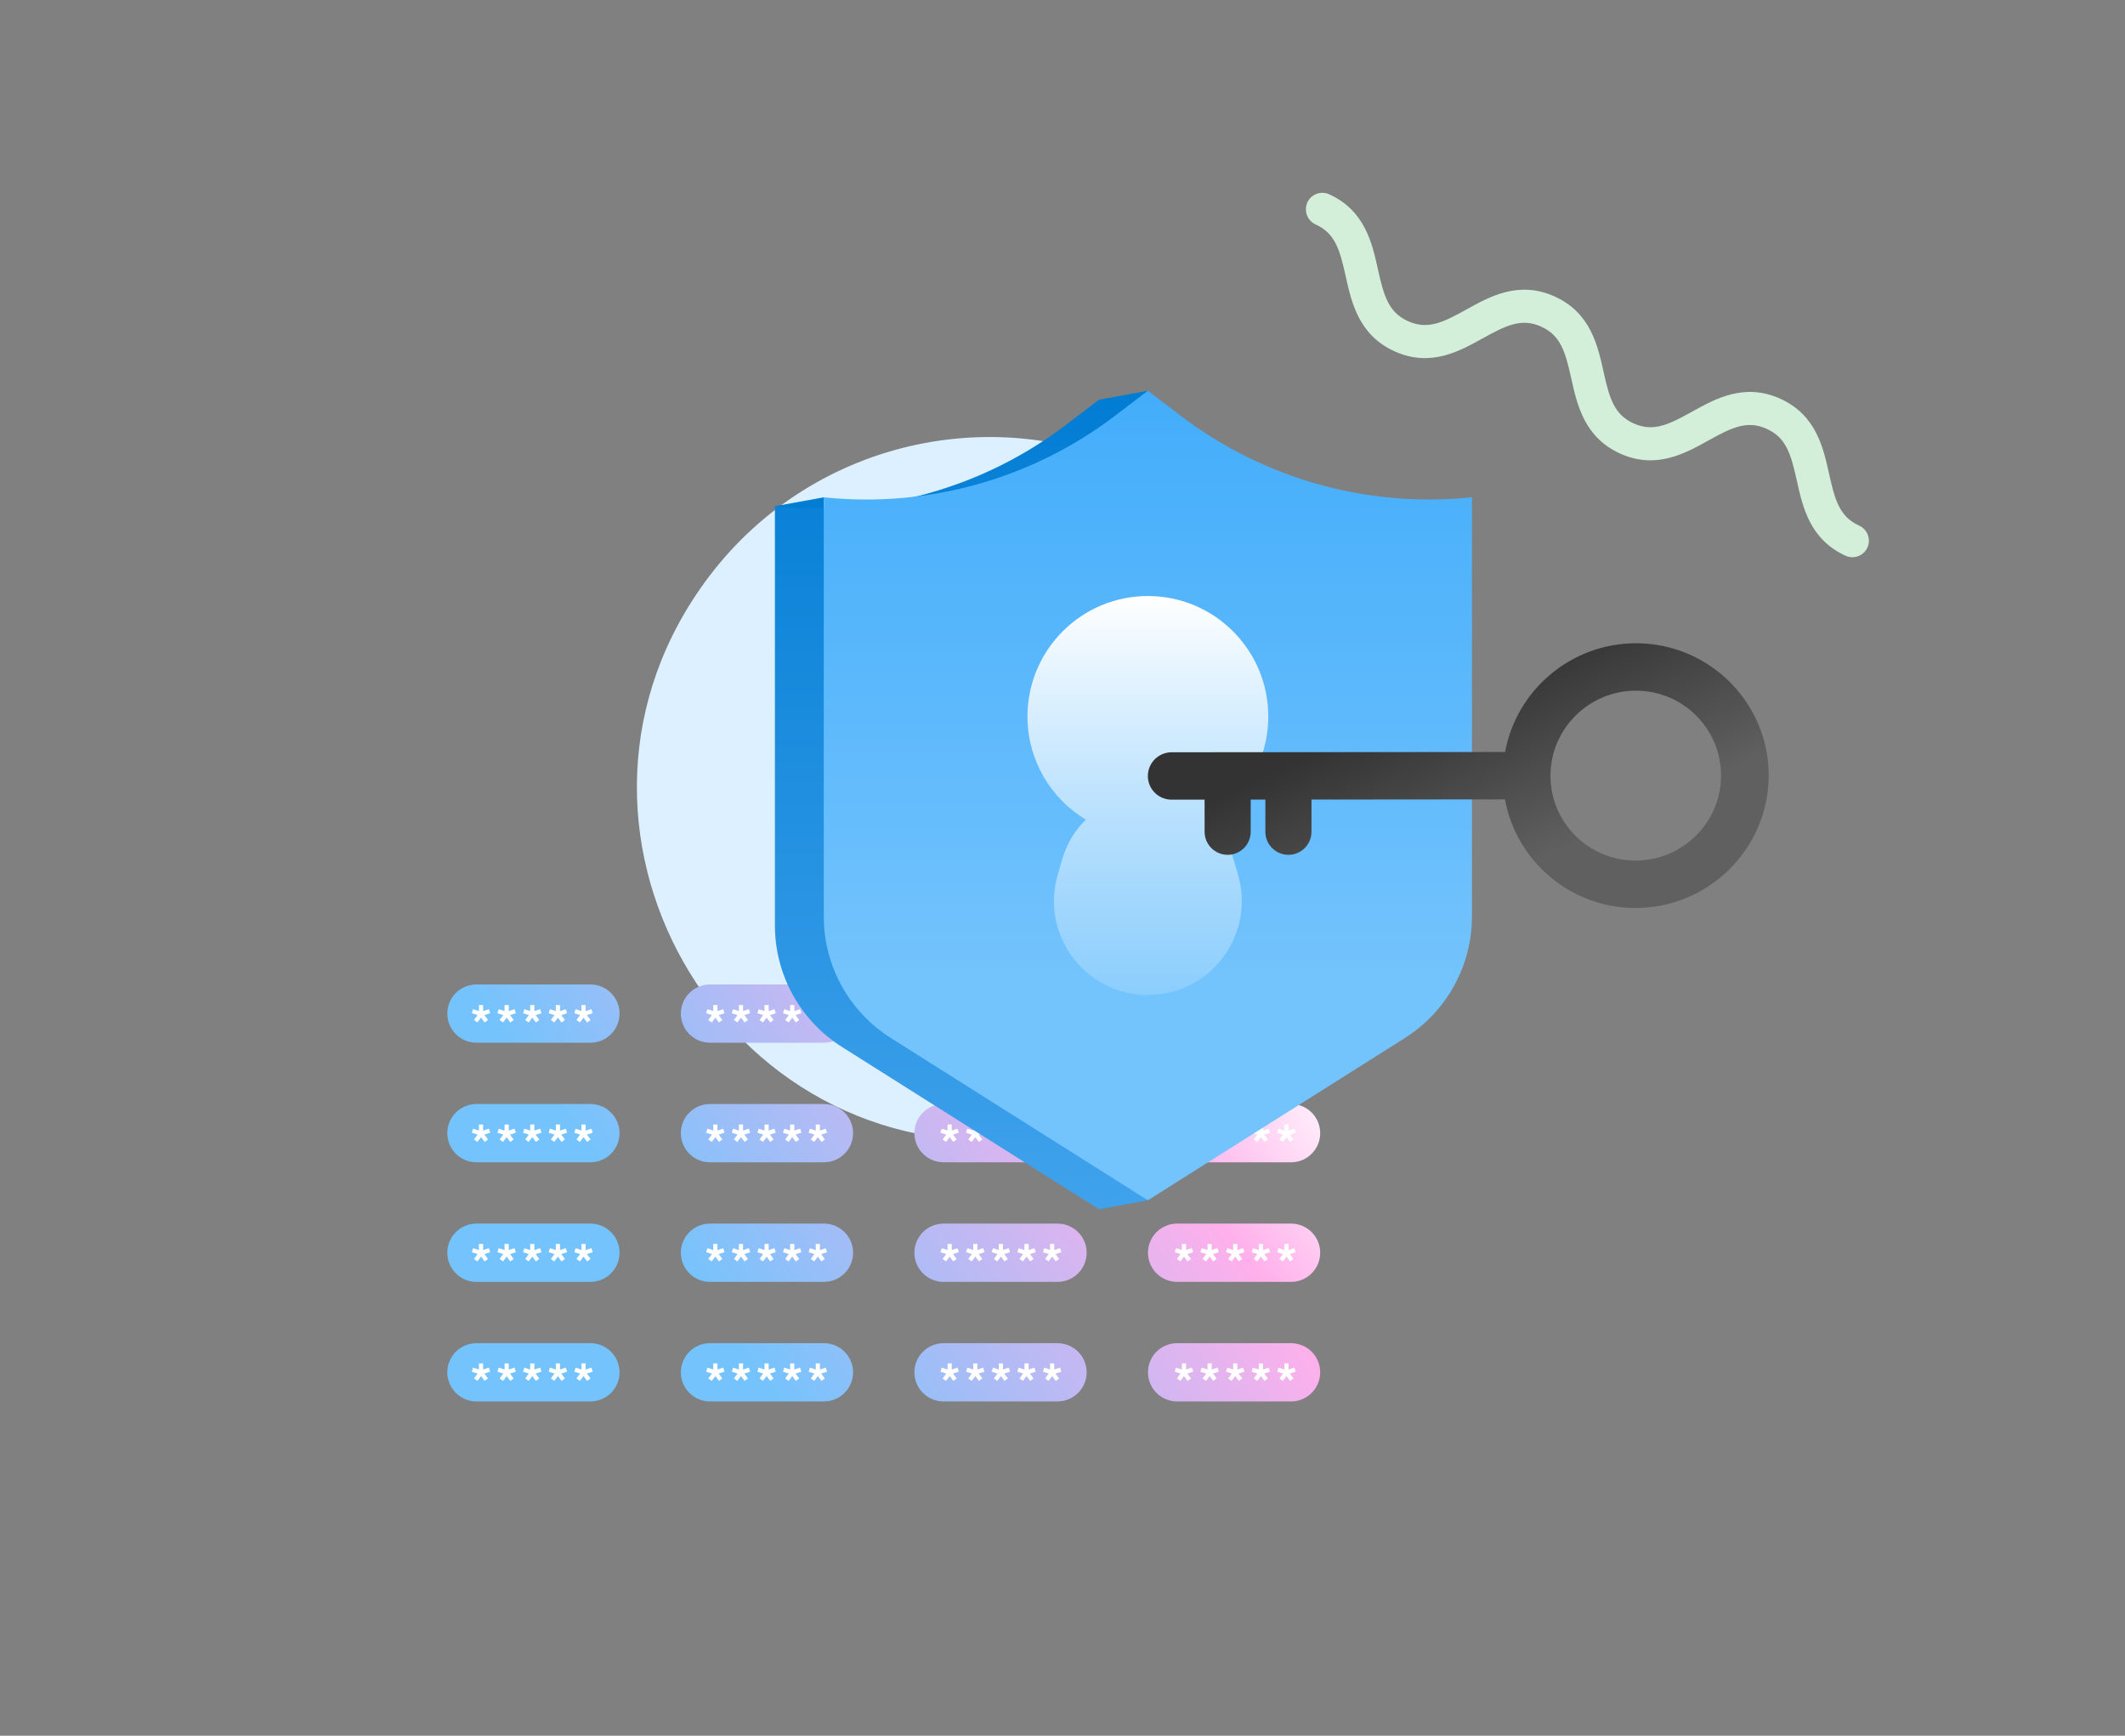 <svg width="60" height="49" viewBox="0 0 60 49" fill="none" xmlns="http://www.w3.org/2000/svg">
    <rect x="0" y="0" width="60" height="49" fill="#808080" stroke="none"/>
    <g id="Group 43568">
        <path id="Vector 3"
              d="M20.018 16.278C14.762 23.228 20.369 33.094 29.029 32.136C38.647 31.071 41.216 18.282 32.756 13.586C28.432 11.186 23.001 12.333 20.018 16.278Z"
              fill="#DDF0FF"/>
        <g id="Layer 4">
            <path id="Union" fill-rule="evenodd" clip-rule="evenodd"
                  d="M17.493 28.614C17.493 28.16 17.125 27.792 16.671 27.792H13.452C12.998 27.792 12.63 28.16 12.63 28.614C12.63 29.068 12.998 29.436 13.452 29.436H16.671C17.125 29.436 17.493 29.068 17.493 28.614ZM24.087 28.614C24.087 28.16 23.719 27.792 23.265 27.792H20.046C19.592 27.792 19.224 28.16 19.224 28.614C19.224 29.068 19.592 29.436 20.046 29.436H23.265C23.719 29.436 24.087 29.068 24.087 28.614ZM25.818 28.614C25.818 28.16 26.186 27.792 26.641 27.792H29.859C30.314 27.792 30.682 28.16 30.682 28.614C30.682 29.068 30.314 29.436 29.859 29.436H26.641C26.186 29.436 25.818 29.068 25.818 28.614ZM37.276 28.614C37.276 28.16 36.908 27.792 36.454 27.792H33.235C32.781 27.792 32.413 28.16 32.413 28.614C32.413 29.068 32.781 29.436 33.235 29.436H36.454C36.908 29.436 37.276 29.068 37.276 28.614ZM12.63 31.99C12.63 31.535 12.998 31.167 13.452 31.167H16.671C17.125 31.167 17.493 31.535 17.493 31.99C17.493 32.444 17.125 32.812 16.671 32.812H13.452C12.998 32.812 12.63 32.444 12.63 31.99ZM17.493 35.365C17.493 34.911 17.125 34.543 16.671 34.543H13.452C12.998 34.543 12.63 34.911 12.63 35.365C12.63 35.819 12.998 36.188 13.452 36.188H16.671C17.125 36.188 17.493 35.819 17.493 35.365ZM12.63 38.741C12.63 38.287 12.998 37.919 13.452 37.919H16.671C17.125 37.919 17.493 38.287 17.493 38.741C17.493 39.195 17.125 39.563 16.671 39.563H13.452C12.998 39.563 12.63 39.195 12.63 38.741ZM24.087 31.99C24.087 31.535 23.719 31.167 23.265 31.167H20.046C19.592 31.167 19.224 31.535 19.224 31.99C19.224 32.444 19.592 32.812 20.046 32.812H23.265C23.719 32.812 24.087 32.444 24.087 31.99ZM19.224 35.365C19.224 34.911 19.592 34.543 20.046 34.543H23.265C23.719 34.543 24.087 34.911 24.087 35.365C24.087 35.819 23.719 36.188 23.265 36.188H20.046C19.592 36.188 19.224 35.819 19.224 35.365ZM24.087 38.741C24.087 38.287 23.719 37.919 23.265 37.919H20.046C19.592 37.919 19.224 38.287 19.224 38.741C19.224 39.195 19.592 39.563 20.046 39.563H23.265C23.719 39.563 24.087 39.195 24.087 38.741ZM25.818 31.99C25.818 31.535 26.186 31.167 26.641 31.167H29.859C30.314 31.167 30.682 31.535 30.682 31.99C30.682 32.444 30.314 32.812 29.859 32.812H26.641C26.186 32.812 25.818 32.444 25.818 31.99ZM30.682 35.365C30.682 34.911 30.314 34.543 29.859 34.543H26.641C26.186 34.543 25.818 34.911 25.818 35.365C25.818 35.819 26.186 36.188 26.641 36.188H29.859C30.314 36.188 30.682 35.819 30.682 35.365ZM25.818 38.741C25.818 38.287 26.186 37.919 26.641 37.919H29.859C30.314 37.919 30.682 38.287 30.682 38.741C30.682 39.195 30.314 39.563 29.859 39.563H26.641C26.186 39.563 25.818 39.195 25.818 38.741ZM37.276 31.99C37.276 31.535 36.908 31.167 36.454 31.167H33.235C32.781 31.167 32.413 31.535 32.413 31.99C32.413 32.444 32.781 32.812 33.235 32.812H36.454C36.908 32.812 37.276 32.444 37.276 31.99ZM32.413 35.365C32.413 34.911 32.781 34.543 33.235 34.543H36.454C36.908 34.543 37.276 34.911 37.276 35.365C37.276 35.819 36.908 36.188 36.454 36.188H33.235C32.781 36.188 32.413 35.819 32.413 35.365ZM37.276 38.741C37.276 38.287 36.908 37.919 36.454 37.919H33.235C32.781 37.919 32.413 38.287 32.413 38.741C32.413 39.195 32.781 39.563 33.235 39.563H36.454C36.908 39.563 37.276 39.195 37.276 38.741Z"
                  fill="url(#paint0_linear_1844_64570)"/>
            <g id="Group 43569">
                <g id="*******">
                    <path d="M13.479 28.865L13.583 28.728L13.684 28.865L13.78 28.795L13.677 28.657L13.841 28.603L13.804 28.49L13.641 28.543V28.372H13.523V28.543L13.358 28.491L13.322 28.604L13.485 28.657L13.383 28.795L13.479 28.865Z"
                          fill="white"/>
                    <path d="M14.203 28.865L14.307 28.728L14.408 28.865L14.504 28.795L14.401 28.657L14.565 28.603L14.528 28.49L14.365 28.543V28.372H14.247V28.543L14.081 28.491L14.046 28.604L14.209 28.657L14.107 28.795L14.203 28.865Z"
                          fill="white"/>
                    <path d="M14.926 28.865L15.03 28.728L15.131 28.865L15.227 28.795L15.124 28.657L15.288 28.603L15.251 28.49L15.088 28.543V28.372H14.97V28.543L14.805 28.491L14.769 28.604L14.932 28.657L14.83 28.795L14.926 28.865Z"
                          fill="white"/>
                    <path d="M15.65 28.865L15.754 28.728L15.854 28.865L15.951 28.795L15.848 28.657L16.012 28.603L15.975 28.49L15.812 28.543V28.372H15.694V28.543L15.528 28.491L15.492 28.604L15.656 28.657L15.554 28.795L15.65 28.865Z"
                          fill="white"/>
                    <path d="M16.373 28.865L16.477 28.728L16.578 28.865L16.674 28.795L16.571 28.657L16.735 28.603L16.698 28.49L16.535 28.543V28.372H16.417V28.543L16.252 28.491L16.216 28.604L16.379 28.657L16.277 28.795L16.373 28.865Z"
                          fill="white"/>
                </g>
                <g id="*******_2">
                    <path d="M13.479 32.237L13.584 32.101L13.684 32.237L13.78 32.168L13.677 32.03L13.841 31.976L13.804 31.863L13.641 31.916V31.745H13.523V31.916L13.358 31.864L13.322 31.977L13.485 32.03L13.383 32.168L13.479 32.237Z"
                          fill="white"/>
                    <path d="M14.203 32.237L14.307 32.101L14.408 32.237L14.504 32.168L14.401 32.03L14.565 31.976L14.528 31.863L14.365 31.916V31.745H14.247V31.916L14.081 31.864L14.046 31.977L14.209 32.03L14.107 32.168L14.203 32.237Z"
                          fill="white"/>
                    <path d="M14.926 32.237L15.03 32.101L15.131 32.237L15.227 32.168L15.124 32.03L15.288 31.976L15.251 31.863L15.088 31.916V31.745H14.97V31.916L14.805 31.864L14.769 31.977L14.932 32.03L14.83 32.168L14.926 32.237Z"
                          fill="white"/>
                    <path d="M15.65 32.237L15.754 32.101L15.855 32.237L15.951 32.168L15.848 32.03L16.012 31.976L15.975 31.863L15.812 31.916V31.745H15.694V31.916L15.528 31.864L15.492 31.977L15.656 32.03L15.554 32.168L15.65 32.237Z"
                          fill="white"/>
                    <path d="M16.373 32.237L16.477 32.101L16.578 32.237L16.674 32.168L16.571 32.03L16.735 31.976L16.698 31.863L16.535 31.916V31.745H16.417V31.916L16.252 31.864L16.216 31.977L16.379 32.03L16.277 32.168L16.373 32.237Z"
                          fill="white"/>
                </g>
                <g id="*******_3">
                    <path d="M13.479 35.61L13.584 35.474L13.684 35.61L13.78 35.541L13.677 35.403L13.841 35.349L13.804 35.236L13.641 35.289V35.117H13.523V35.289L13.358 35.237L13.322 35.35L13.485 35.403L13.383 35.541L13.479 35.61Z"
                          fill="white"/>
                    <path d="M14.203 35.61L14.307 35.474L14.408 35.61L14.504 35.541L14.401 35.403L14.565 35.349L14.528 35.236L14.365 35.289V35.117H14.247V35.289L14.081 35.237L14.046 35.35L14.209 35.403L14.107 35.541L14.203 35.61Z"
                          fill="white"/>
                    <path d="M14.926 35.61L15.03 35.474L15.131 35.61L15.227 35.541L15.124 35.403L15.288 35.349L15.251 35.236L15.088 35.289V35.117H14.97V35.289L14.805 35.237L14.769 35.35L14.932 35.403L14.83 35.541L14.926 35.61Z"
                          fill="white"/>
                    <path d="M15.65 35.61L15.754 35.474L15.855 35.61L15.951 35.541L15.848 35.403L16.012 35.349L15.975 35.236L15.812 35.289V35.117H15.694V35.289L15.528 35.237L15.492 35.35L15.656 35.403L15.554 35.541L15.65 35.61Z"
                          fill="white"/>
                    <path d="M16.373 35.61L16.477 35.474L16.578 35.61L16.674 35.541L16.571 35.403L16.735 35.349L16.698 35.236L16.535 35.289V35.117H16.417V35.289L16.252 35.237L16.216 35.35L16.379 35.403L16.277 35.541L16.373 35.61Z"
                          fill="white"/>
                </g>
                <g id="*******_4">
                    <path d="M13.479 38.983L13.584 38.847L13.684 38.983L13.78 38.914L13.677 38.776L13.841 38.722L13.804 38.608L13.641 38.662V38.49H13.523V38.662L13.358 38.609L13.322 38.723L13.485 38.776L13.383 38.914L13.479 38.983Z"
                          fill="white"/>
                    <path d="M14.203 38.983L14.307 38.847L14.408 38.983L14.504 38.914L14.401 38.776L14.565 38.722L14.528 38.608L14.365 38.662V38.49H14.247V38.662L14.081 38.609L14.046 38.723L14.209 38.776L14.107 38.914L14.203 38.983Z"
                          fill="white"/>
                    <path d="M14.926 38.983L15.03 38.847L15.131 38.983L15.227 38.914L15.124 38.776L15.288 38.722L15.251 38.608L15.088 38.662V38.49H14.97V38.662L14.805 38.609L14.769 38.723L14.932 38.776L14.83 38.914L14.926 38.983Z"
                          fill="white"/>
                    <path d="M15.65 38.983L15.754 38.847L15.855 38.983L15.951 38.914L15.848 38.776L16.012 38.722L15.975 38.608L15.812 38.662V38.49H15.694V38.662L15.528 38.609L15.492 38.723L15.656 38.776L15.554 38.914L15.65 38.983Z"
                          fill="white"/>
                    <path d="M16.373 38.983L16.477 38.847L16.578 38.983L16.674 38.914L16.571 38.776L16.735 38.722L16.698 38.608L16.535 38.662V38.49H16.417V38.662L16.252 38.609L16.216 38.723L16.379 38.776L16.277 38.914L16.373 38.983Z"
                          fill="white"/>
                </g>
            </g>
            <g id="Group 43570">
                <g id="*******_5">
                    <path d="M20.095 28.865L20.2 28.728L20.3 28.865L20.396 28.795L20.293 28.657L20.457 28.603L20.421 28.49L20.257 28.543V28.372H20.139V28.543L19.974 28.491L19.938 28.604L20.101 28.657L19.999 28.795L20.095 28.865Z"
                          fill="white"/>
                    <path d="M20.819 28.865L20.923 28.728L21.024 28.865L21.12 28.795L21.017 28.657L21.181 28.603L21.144 28.49L20.981 28.543V28.372H20.863V28.543L20.697 28.491L20.662 28.604L20.825 28.657L20.723 28.795L20.819 28.865Z"
                          fill="white"/>
                    <path d="M21.542 28.865L21.646 28.728L21.747 28.865L21.843 28.795L21.74 28.657L21.904 28.603L21.867 28.49L21.704 28.543V28.372H21.586V28.543L21.421 28.491L21.385 28.604L21.548 28.657L21.446 28.795L21.542 28.865Z"
                          fill="white"/>
                    <path d="M22.266 28.865L22.37 28.728L22.471 28.865L22.567 28.795L22.464 28.657L22.628 28.603L22.591 28.49L22.428 28.543V28.372H22.31V28.543L22.144 28.491L22.108 28.604L22.272 28.657L22.17 28.795L22.266 28.865Z"
                          fill="white"/>
                    <path d="M22.989 28.865L23.093 28.728L23.194 28.865L23.29 28.795L23.187 28.657L23.352 28.603L23.314 28.49L23.151 28.543V28.372H23.033V28.543L22.868 28.491L22.832 28.604L22.995 28.657L22.893 28.795L22.989 28.865Z"
                          fill="white"/>
                </g>
                <g id="*******_6">
                    <path d="M20.095 32.237L20.2 32.101L20.3 32.237L20.396 32.168L20.293 32.03L20.457 31.976L20.421 31.863L20.257 31.916V31.745H20.139V31.916L19.974 31.864L19.938 31.977L20.101 32.03L19.999 32.168L20.095 32.237Z"
                          fill="white"/>
                    <path d="M20.819 32.237L20.923 32.101L21.024 32.237L21.12 32.168L21.017 32.03L21.181 31.976L21.144 31.863L20.981 31.916V31.745H20.863V31.916L20.698 31.864L20.662 31.977L20.825 32.03L20.723 32.168L20.819 32.237Z"
                          fill="white"/>
                    <path d="M21.542 32.237L21.647 32.101L21.747 32.237L21.843 32.168L21.74 32.03L21.904 31.976L21.867 31.863L21.704 31.916V31.745H21.586V31.916L21.421 31.864L21.385 31.977L21.548 32.03L21.446 32.168L21.542 32.237Z"
                          fill="white"/>
                    <path d="M22.266 32.237L22.37 32.101L22.471 32.237L22.567 32.168L22.464 32.03L22.628 31.976L22.591 31.863L22.428 31.916V31.745H22.31V31.916L22.145 31.864L22.109 31.977L22.272 32.03L22.17 32.168L22.266 32.237Z"
                          fill="white"/>
                    <path d="M22.989 32.237L23.093 32.101L23.194 32.237L23.29 32.168L23.187 32.03L23.352 31.976L23.314 31.863L23.151 31.916V31.745H23.033V31.916L22.868 31.864L22.832 31.977L22.995 32.03L22.893 32.168L22.989 32.237Z"
                          fill="white"/>
                </g>
                <g id="*******_7">
                    <path d="M20.095 35.61L20.2 35.474L20.3 35.61L20.396 35.541L20.293 35.403L20.457 35.349L20.421 35.236L20.257 35.289V35.117H20.139V35.289L19.974 35.237L19.938 35.35L20.101 35.403L19.999 35.541L20.095 35.61Z"
                          fill="white"/>
                    <path d="M20.819 35.61L20.923 35.474L21.024 35.61L21.12 35.541L21.017 35.403L21.181 35.349L21.144 35.236L20.981 35.289V35.117H20.863V35.289L20.698 35.237L20.662 35.35L20.825 35.403L20.723 35.541L20.819 35.61Z"
                          fill="white"/>
                    <path d="M21.542 35.61L21.647 35.474L21.747 35.61L21.843 35.541L21.74 35.403L21.904 35.349L21.867 35.236L21.704 35.289V35.117H21.586V35.289L21.421 35.237L21.385 35.35L21.548 35.403L21.446 35.541L21.542 35.61Z"
                          fill="white"/>
                    <path d="M22.266 35.61L22.37 35.474L22.471 35.61L22.567 35.541L22.464 35.403L22.628 35.349L22.591 35.236L22.428 35.289V35.117H22.31V35.289L22.145 35.237L22.109 35.35L22.272 35.403L22.17 35.541L22.266 35.61Z"
                          fill="white"/>
                    <path d="M22.989 35.61L23.093 35.474L23.194 35.61L23.29 35.541L23.187 35.403L23.352 35.349L23.314 35.236L23.151 35.289V35.117H23.033V35.289L22.868 35.237L22.832 35.35L22.995 35.403L22.893 35.541L22.989 35.61Z"
                          fill="white"/>
                </g>
                <g id="*******_8">
                    <path d="M20.095 38.983L20.2 38.847L20.3 38.983L20.396 38.914L20.293 38.776L20.457 38.722L20.421 38.608L20.257 38.662V38.49H20.139V38.662L19.974 38.609L19.938 38.723L20.101 38.776L19.999 38.914L20.095 38.983Z"
                          fill="white"/>
                    <path d="M20.819 38.983L20.923 38.847L21.024 38.983L21.12 38.914L21.017 38.776L21.181 38.722L21.144 38.608L20.981 38.662V38.49H20.863V38.662L20.698 38.609L20.662 38.723L20.825 38.776L20.723 38.914L20.819 38.983Z"
                          fill="white"/>
                    <path d="M21.542 38.983L21.647 38.847L21.747 38.983L21.843 38.914L21.74 38.776L21.904 38.722L21.867 38.608L21.704 38.662V38.49H21.586V38.662L21.421 38.609L21.385 38.723L21.548 38.776L21.446 38.914L21.542 38.983Z"
                          fill="white"/>
                    <path d="M22.266 38.983L22.37 38.847L22.471 38.983L22.567 38.914L22.464 38.776L22.628 38.722L22.591 38.608L22.428 38.662V38.49H22.31V38.662L22.145 38.609L22.109 38.723L22.272 38.776L22.17 38.914L22.266 38.983Z"
                          fill="white"/>
                    <path d="M22.989 38.983L23.093 38.847L23.194 38.983L23.29 38.914L23.187 38.776L23.352 38.722L23.314 38.608L23.151 38.662V38.49H23.033V38.662L22.868 38.609L22.832 38.723L22.995 38.776L22.893 38.914L22.989 38.983Z"
                          fill="white"/>
                </g>
            </g>
            <g id="Group 43571">
                <g id="*******_9">
                    <path d="M26.711 28.865L26.816 28.728L26.916 28.865L27.012 28.795L26.909 28.657L27.073 28.603L27.037 28.49L26.873 28.543V28.372H26.755V28.543L26.59 28.491L26.554 28.604L26.717 28.657L26.615 28.795L26.711 28.865Z"
                          fill="white"/>
                    <path d="M27.435 28.865L27.539 28.728L27.64 28.865L27.736 28.795L27.633 28.657L27.797 28.603L27.76 28.49L27.597 28.543V28.372H27.479V28.543L27.313 28.491L27.278 28.604L27.441 28.657L27.339 28.795L27.435 28.865Z"
                          fill="white"/>
                    <path d="M28.158 28.865L28.262 28.728L28.363 28.865L28.459 28.795L28.356 28.657L28.52 28.603L28.483 28.49L28.32 28.543V28.372H28.202V28.543L28.037 28.491L28.001 28.604L28.164 28.657L28.062 28.795L28.158 28.865Z"
                          fill="white"/>
                    <path d="M28.882 28.865L28.986 28.728L29.087 28.865L29.183 28.795L29.08 28.657L29.244 28.603L29.207 28.49L29.044 28.543V28.372H28.926V28.543L28.76 28.491L28.725 28.604L28.888 28.657L28.786 28.795L28.882 28.865Z"
                          fill="white"/>
                    <path d="M29.605 28.865L29.709 28.728L29.81 28.865L29.906 28.795L29.803 28.657L29.968 28.603L29.93 28.49L29.767 28.543V28.372H29.649V28.543L29.484 28.491L29.448 28.604L29.611 28.657L29.509 28.795L29.605 28.865Z"
                          fill="white"/>
                </g>
                <g id="*******_10">
                    <path d="M26.711 32.237L26.816 32.101L26.916 32.237L27.012 32.168L26.909 32.03L27.073 31.976L27.037 31.863L26.873 31.916V31.745H26.755V31.916L26.59 31.864L26.554 31.977L26.717 32.03L26.615 32.168L26.711 32.237Z"
                          fill="white"/>
                    <path d="M27.435 32.237L27.539 32.101L27.64 32.237L27.736 32.168L27.633 32.03L27.797 31.976L27.76 31.863L27.597 31.916V31.745H27.479V31.916L27.313 31.864L27.278 31.977L27.441 32.03L27.339 32.168L27.435 32.237Z"
                          fill="white"/>
                    <path d="M28.158 32.237L28.262 32.101L28.363 32.237L28.459 32.168L28.356 32.03L28.52 31.976L28.483 31.863L28.32 31.916V31.745H28.202V31.916L28.037 31.864L28.001 31.977L28.164 32.03L28.062 32.168L28.158 32.237Z"
                          fill="white"/>
                    <path d="M28.882 32.237L28.986 32.101L29.087 32.237L29.183 32.168L29.08 32.03L29.244 31.976L29.207 31.863L29.044 31.916V31.745H28.926V31.916L28.76 31.864L28.725 31.977L28.888 32.03L28.786 32.168L28.882 32.237Z"
                          fill="white"/>
                    <path d="M29.605 32.237L29.709 32.101L29.81 32.237L29.906 32.168L29.803 32.03L29.968 31.976L29.93 31.863L29.767 31.916V31.745H29.649V31.916L29.484 31.864L29.448 31.977L29.611 32.03L29.509 32.168L29.605 32.237Z"
                          fill="white"/>
                </g>
                <g id="*******_11">
                    <path d="M26.711 35.61L26.816 35.474L26.916 35.61L27.012 35.541L26.909 35.403L27.073 35.349L27.037 35.236L26.873 35.289V35.117H26.755V35.289L26.59 35.237L26.554 35.35L26.717 35.403L26.615 35.541L26.711 35.61Z"
                          fill="white"/>
                    <path d="M27.435 35.61L27.539 35.474L27.64 35.61L27.736 35.541L27.633 35.403L27.797 35.349L27.76 35.236L27.597 35.289V35.117H27.479V35.289L27.313 35.237L27.278 35.35L27.441 35.403L27.339 35.541L27.435 35.61Z"
                          fill="white"/>
                    <path d="M28.158 35.61L28.262 35.474L28.363 35.61L28.459 35.541L28.356 35.403L28.52 35.349L28.483 35.236L28.32 35.289V35.117H28.202V35.289L28.037 35.237L28.001 35.35L28.164 35.403L28.062 35.541L28.158 35.61Z"
                          fill="white"/>
                    <path d="M28.882 35.61L28.986 35.474L29.087 35.61L29.183 35.541L29.08 35.403L29.244 35.349L29.207 35.236L29.044 35.289V35.117H28.926V35.289L28.76 35.237L28.725 35.35L28.888 35.403L28.786 35.541L28.882 35.61Z"
                          fill="white"/>
                    <path d="M29.605 35.61L29.709 35.474L29.81 35.61L29.906 35.541L29.803 35.403L29.968 35.349L29.93 35.236L29.767 35.289V35.117H29.649V35.289L29.484 35.237L29.448 35.35L29.611 35.403L29.509 35.541L29.605 35.61Z"
                          fill="white"/>
                </g>
                <g id="*******_12">
                    <path d="M26.711 38.983L26.816 38.847L26.916 38.983L27.012 38.914L26.909 38.776L27.073 38.722L27.037 38.608L26.873 38.662V38.49H26.755V38.662L26.59 38.609L26.554 38.723L26.717 38.776L26.615 38.914L26.711 38.983Z"
                          fill="white"/>
                    <path d="M27.435 38.983L27.539 38.847L27.64 38.983L27.736 38.914L27.633 38.776L27.797 38.722L27.76 38.608L27.597 38.662V38.49H27.479V38.662L27.313 38.609L27.278 38.723L27.441 38.776L27.339 38.914L27.435 38.983Z"
                          fill="white"/>
                    <path d="M28.158 38.983L28.262 38.847L28.363 38.983L28.459 38.914L28.356 38.776L28.52 38.722L28.483 38.608L28.32 38.662V38.49H28.202V38.662L28.037 38.609L28.001 38.723L28.164 38.776L28.062 38.914L28.158 38.983Z"
                          fill="white"/>
                    <path d="M28.882 38.983L28.986 38.847L29.087 38.983L29.183 38.914L29.08 38.776L29.244 38.722L29.207 38.608L29.044 38.662V38.49H28.926V38.662L28.76 38.609L28.725 38.723L28.888 38.776L28.786 38.914L28.882 38.983Z"
                          fill="white"/>
                    <path d="M29.605 38.983L29.709 38.847L29.81 38.983L29.906 38.914L29.803 38.776L29.968 38.722L29.93 38.608L29.767 38.662V38.49H29.649V38.662L29.484 38.609L29.448 38.723L29.611 38.776L29.509 38.914L29.605 38.983Z"
                          fill="white"/>
                </g>
            </g>
            <g id="Group 43572">
                <g id="*******_13">
                    <path d="M33.328 28.865L33.432 28.728L33.532 28.865L33.628 28.795L33.525 28.657L33.69 28.603L33.653 28.49L33.489 28.543V28.372H33.371V28.543L33.206 28.491L33.17 28.604L33.333 28.657L33.231 28.795L33.328 28.865Z"
                          fill="white"/>
                    <path d="M34.051 28.865L34.155 28.728L34.256 28.865L34.352 28.795L34.249 28.657L34.413 28.603L34.376 28.49L34.213 28.543V28.372H34.095V28.543L33.93 28.491L33.894 28.604L34.057 28.657L33.955 28.795L34.051 28.865Z"
                          fill="white"/>
                    <path d="M34.775 28.865L34.879 28.728L34.979 28.865L35.075 28.795L34.972 28.657L35.137 28.603L35.1 28.49L34.937 28.543V28.372H34.819V28.543L34.653 28.491L34.617 28.604L34.78 28.657L34.678 28.795L34.775 28.865Z"
                          fill="white"/>
                    <path d="M35.498 28.865L35.602 28.728L35.703 28.865L35.799 28.795L35.696 28.657L35.86 28.603L35.823 28.49L35.66 28.543V28.372H35.542V28.543L35.377 28.491L35.341 28.604L35.504 28.657L35.402 28.795L35.498 28.865Z"
                          fill="white"/>
                    <path d="M36.221 28.865L36.326 28.728L36.426 28.865L36.522 28.795L36.419 28.657L36.584 28.603L36.547 28.49L36.383 28.543V28.372H36.266V28.543L36.1 28.491L36.064 28.604L36.227 28.657L36.126 28.795L36.221 28.865Z"
                          fill="white"/>
                </g>
                <g id="*******_14">
                    <path d="M33.328 32.237L33.432 32.101L33.532 32.237L33.628 32.168L33.525 32.03L33.69 31.976L33.653 31.863L33.489 31.916V31.745H33.371V31.916L33.206 31.864L33.17 31.977L33.333 32.03L33.231 32.168L33.328 32.237Z"
                          fill="white"/>
                    <path d="M34.051 32.237L34.155 32.101L34.256 32.237L34.352 32.168L34.249 32.03L34.413 31.976L34.376 31.863L34.213 31.916V31.745H34.095V31.916L33.93 31.864L33.894 31.977L34.057 32.03L33.955 32.168L34.051 32.237Z"
                          fill="white"/>
                    <path d="M34.775 32.237L34.879 32.101L34.979 32.237L35.075 32.168L34.972 32.03L35.137 31.976L35.1 31.863L34.937 31.916V31.745H34.819V31.916L34.653 31.864L34.617 31.977L34.78 32.03L34.678 32.168L34.775 32.237Z"
                          fill="white"/>
                    <path d="M35.498 32.237L35.602 32.101L35.703 32.237L35.799 32.168L35.696 32.03L35.86 31.976L35.823 31.863L35.66 31.916V31.745H35.542V31.916L35.377 31.864L35.341 31.977L35.504 32.03L35.402 32.168L35.498 32.237Z"
                          fill="white"/>
                    <path d="M36.221 32.237L36.326 32.101L36.426 32.237L36.522 32.168L36.419 32.03L36.584 31.976L36.547 31.863L36.383 31.916V31.745H36.266V31.916L36.1 31.864L36.064 31.977L36.227 32.03L36.126 32.168L36.221 32.237Z"
                          fill="white"/>
                </g>
                <g id="*******_15">
                    <path d="M33.328 35.61L33.432 35.474L33.532 35.61L33.628 35.541L33.525 35.403L33.69 35.349L33.653 35.236L33.489 35.289V35.117H33.371V35.289L33.206 35.237L33.17 35.35L33.333 35.403L33.231 35.541L33.328 35.61Z"
                          fill="white"/>
                    <path d="M34.051 35.61L34.155 35.474L34.256 35.61L34.352 35.541L34.249 35.403L34.413 35.349L34.376 35.236L34.213 35.289V35.117H34.095V35.289L33.93 35.237L33.894 35.35L34.057 35.403L33.955 35.541L34.051 35.61Z"
                          fill="white"/>
                    <path d="M34.775 35.61L34.879 35.474L34.979 35.61L35.075 35.541L34.972 35.403L35.137 35.349L35.1 35.236L34.937 35.289V35.117H34.819V35.289L34.653 35.237L34.617 35.35L34.78 35.403L34.678 35.541L34.775 35.61Z"
                          fill="white"/>
                    <path d="M35.498 35.61L35.602 35.474L35.703 35.61L35.799 35.541L35.696 35.403L35.86 35.349L35.823 35.236L35.66 35.289V35.117H35.542V35.289L35.377 35.237L35.341 35.35L35.504 35.403L35.402 35.541L35.498 35.61Z"
                          fill="white"/>
                    <path d="M36.221 35.61L36.326 35.474L36.426 35.61L36.522 35.541L36.419 35.403L36.584 35.349L36.547 35.236L36.383 35.289V35.117H36.266V35.289L36.1 35.237L36.064 35.35L36.227 35.403L36.126 35.541L36.221 35.61Z"
                          fill="white"/>
                </g>
                <g id="*******_16">
                    <path d="M33.328 38.983L33.432 38.847L33.532 38.983L33.628 38.914L33.525 38.776L33.69 38.722L33.653 38.608L33.489 38.662V38.49H33.371V38.662L33.206 38.609L33.17 38.723L33.333 38.776L33.231 38.914L33.328 38.983Z"
                          fill="white"/>
                    <path d="M34.051 38.983L34.155 38.847L34.256 38.983L34.352 38.914L34.249 38.776L34.413 38.722L34.376 38.608L34.213 38.662V38.49H34.095V38.662L33.93 38.609L33.894 38.723L34.057 38.776L33.955 38.914L34.051 38.983Z"
                          fill="white"/>
                    <path d="M34.775 38.983L34.879 38.847L34.979 38.983L35.075 38.914L34.972 38.776L35.137 38.722L35.1 38.608L34.937 38.662V38.49H34.819V38.662L34.653 38.609L34.617 38.723L34.78 38.776L34.678 38.914L34.775 38.983Z"
                          fill="white"/>
                    <path d="M35.498 38.983L35.602 38.847L35.703 38.983L35.799 38.914L35.696 38.776L35.86 38.722L35.823 38.608L35.66 38.662V38.49H35.542V38.662L35.377 38.609L35.341 38.723L35.504 38.776L35.402 38.914L35.498 38.983Z"
                          fill="white"/>
                    <path d="M36.221 38.983L36.326 38.847L36.426 38.983L36.522 38.914L36.419 38.776L36.584 38.722L36.547 38.608L36.383 38.662V38.49H36.266V38.662L36.1 38.609L36.064 38.723L36.227 38.776L36.126 38.914L36.221 38.983Z"
                          fill="white"/>
                </g>
            </g>
        </g>
        <path id="Vector"
              d="M52.112 15.689C51.103 15.232 50.899 14.312 50.735 13.573C50.569 12.828 50.44 12.359 49.885 12.107C49.331 11.856 48.896 12.069 48.232 12.438C47.573 12.805 46.753 13.26 45.743 12.803C44.734 12.346 44.53 11.426 44.366 10.687C44.2 9.942 44.071 9.473 43.516 9.221C42.962 8.97 42.527 9.184 41.863 9.552C41.204 9.919 40.384 10.375 39.374 9.917C38.365 9.46 38.161 8.54 37.997 7.801C37.831 7.056 37.702 6.587 37.147 6.336C36.913 6.229 36.808 5.953 36.913 5.718C37.018 5.483 37.294 5.378 37.528 5.485C38.538 5.942 38.742 6.862 38.906 7.601C39.071 8.346 39.201 8.815 39.755 9.066C40.31 9.318 40.745 9.104 41.409 8.735C42.068 8.369 42.887 7.913 43.897 8.37C44.907 8.828 45.111 9.748 45.275 10.487C45.44 11.232 45.57 11.7 46.124 11.952C46.679 12.203 47.114 11.99 47.778 11.621C48.437 11.255 49.256 10.799 50.266 11.256C51.276 11.713 51.48 12.633 51.644 13.373C51.809 14.117 51.939 14.586 52.493 14.838C52.728 14.944 52.833 15.221 52.728 15.456C52.623 15.691 52.347 15.795 52.112 15.689Z"
              fill="#D3EFDA"/>
        <g id="Group">
            <path id="Vector_2" d="M31.031 11.284L32.41 11.031L32.347 11.727L31.329 12.088" fill="#027DD4"/>
            <path id="Vector_3" d="M21.88 14.291L23.259 14.039V15.362" fill="#027DD4"/>
            <g id="Group_2">
                <path id="Vector_4" d="M31.031 34.138L32.41 33.885V31.602" fill="#3FA2EC"/>
                <path id="Vector_5"
                      d="M38.287 29.558L31.031 34.138L23.776 29.558C22.595 28.813 21.88 27.519 21.88 26.127V14.291C24.818 14.599 27.763 13.774 30.109 11.986L31.03 11.284L31.952 11.986C34.298 13.773 37.244 14.599 40.182 14.291V26.127C40.182 27.518 39.466 28.813 38.286 29.558H38.287Z"
                      fill="url(#paint1_linear_1844_64570)"/>
                <path id="Vector_6"
                      d="M39.666 29.305L32.41 33.885L25.155 29.305C23.974 28.56 23.259 27.265 23.259 25.874V14.039C26.197 14.346 29.142 13.521 31.488 11.733L32.41 11.031L33.331 11.733C35.678 13.521 38.623 14.346 41.561 14.039V25.874C41.561 27.265 40.845 28.56 39.665 29.305L39.666 29.305Z"
                      fill="url(#paint2_linear_1844_64570)"/>
            </g>
            <path id="Union_2" fill-rule="evenodd" clip-rule="evenodd"
                  d="M34.16 23.141C35.148 22.546 35.81 21.463 35.81 20.226C35.81 18.348 34.288 16.826 32.41 16.826C30.533 16.826 29.011 18.348 29.011 20.226C29.011 21.463 29.672 22.546 30.66 23.14C30.355 23.437 30.122 23.812 29.997 24.241L29.865 24.696C29.37 26.393 30.643 28.089 32.41 28.089C34.178 28.089 35.45 26.393 34.956 24.696L34.823 24.241C34.698 23.812 34.466 23.437 34.16 23.141Z"
                  fill="url(#paint3_linear_1844_64570)"/>
        </g>
        <path id="Union_3" fill-rule="evenodd" clip-rule="evenodd"
              d="M42.496 21.229C42.817 19.487 44.353 18.16 46.192 18.16L46.192 18.159C48.261 18.159 49.942 19.835 49.939 21.895C49.936 23.955 48.25 25.632 46.181 25.633C44.341 25.633 42.81 24.308 42.494 22.567L37.03 22.572V23.481C37.03 23.84 36.739 24.132 36.379 24.132C36.02 24.132 35.728 23.84 35.728 23.481V22.573L35.314 22.573V23.481C35.314 23.84 35.023 24.132 34.663 24.132C34.304 24.132 34.012 23.84 34.012 23.481V22.574L33.082 22.575L33.081 22.575C32.71 22.575 32.41 22.276 32.41 21.907C32.41 21.537 32.711 21.237 33.082 21.237L42.496 21.229ZM43.778 21.897C43.776 23.22 44.855 24.295 46.183 24.295C47.511 24.294 48.593 23.218 48.595 21.896C48.597 20.573 47.518 19.498 46.19 19.498C44.862 19.499 43.78 20.575 43.778 21.897Z"
              fill="url(#paint4_linear_1844_64570)"/>
    </g>
    <defs>
        <linearGradient id="paint0_linear_1844_64570" x1="8.668" y1="42.563" x2="33.409" y2="24.149"
                        gradientUnits="userSpaceOnUse">
            <stop stop-color="#75C3FC"/>
            <stop offset="0.404" stop-color="#75C3FC"/>
            <stop offset="0.827" stop-color="#FFB0EB"/>
            <stop offset="1" stop-color="white"/>
        </linearGradient>
        <linearGradient id="paint1_linear_1844_64570" x1="31.03" y1="11.284" x2="31.03" y2="34.138"
                        gradientUnits="userSpaceOnUse">
            <stop stop-color="#027DD4"/>
            <stop offset="1" stop-color="#40A2EC"/>
        </linearGradient>
        <linearGradient id="paint2_linear_1844_64570" x1="32.406" y1="27.578" x2="32.406" y2="11.034"
                        gradientUnits="userSpaceOnUse">
            <stop stop-color="#73C3FC"/>
            <stop offset="1" stop-color="#43ADFB"/>
        </linearGradient>
        <linearGradient id="paint3_linear_1844_64570" x1="32.41" y1="16.826" x2="32.41" y2="30.403"
                        gradientUnits="userSpaceOnUse">
            <stop stop-color="white"/>
            <stop offset="1" stop-color="white" stop-opacity="0"/>
        </linearGradient>
        <linearGradient id="paint4_linear_1844_64570" x1="44.653" y1="23.722" x2="42.352" y2="18.8"
                        gradientUnits="userSpaceOnUse">
            <stop stop-color="#616060"/>
            <stop offset="1" stop-color="#333333"/>
        </linearGradient>
    </defs>
</svg>
